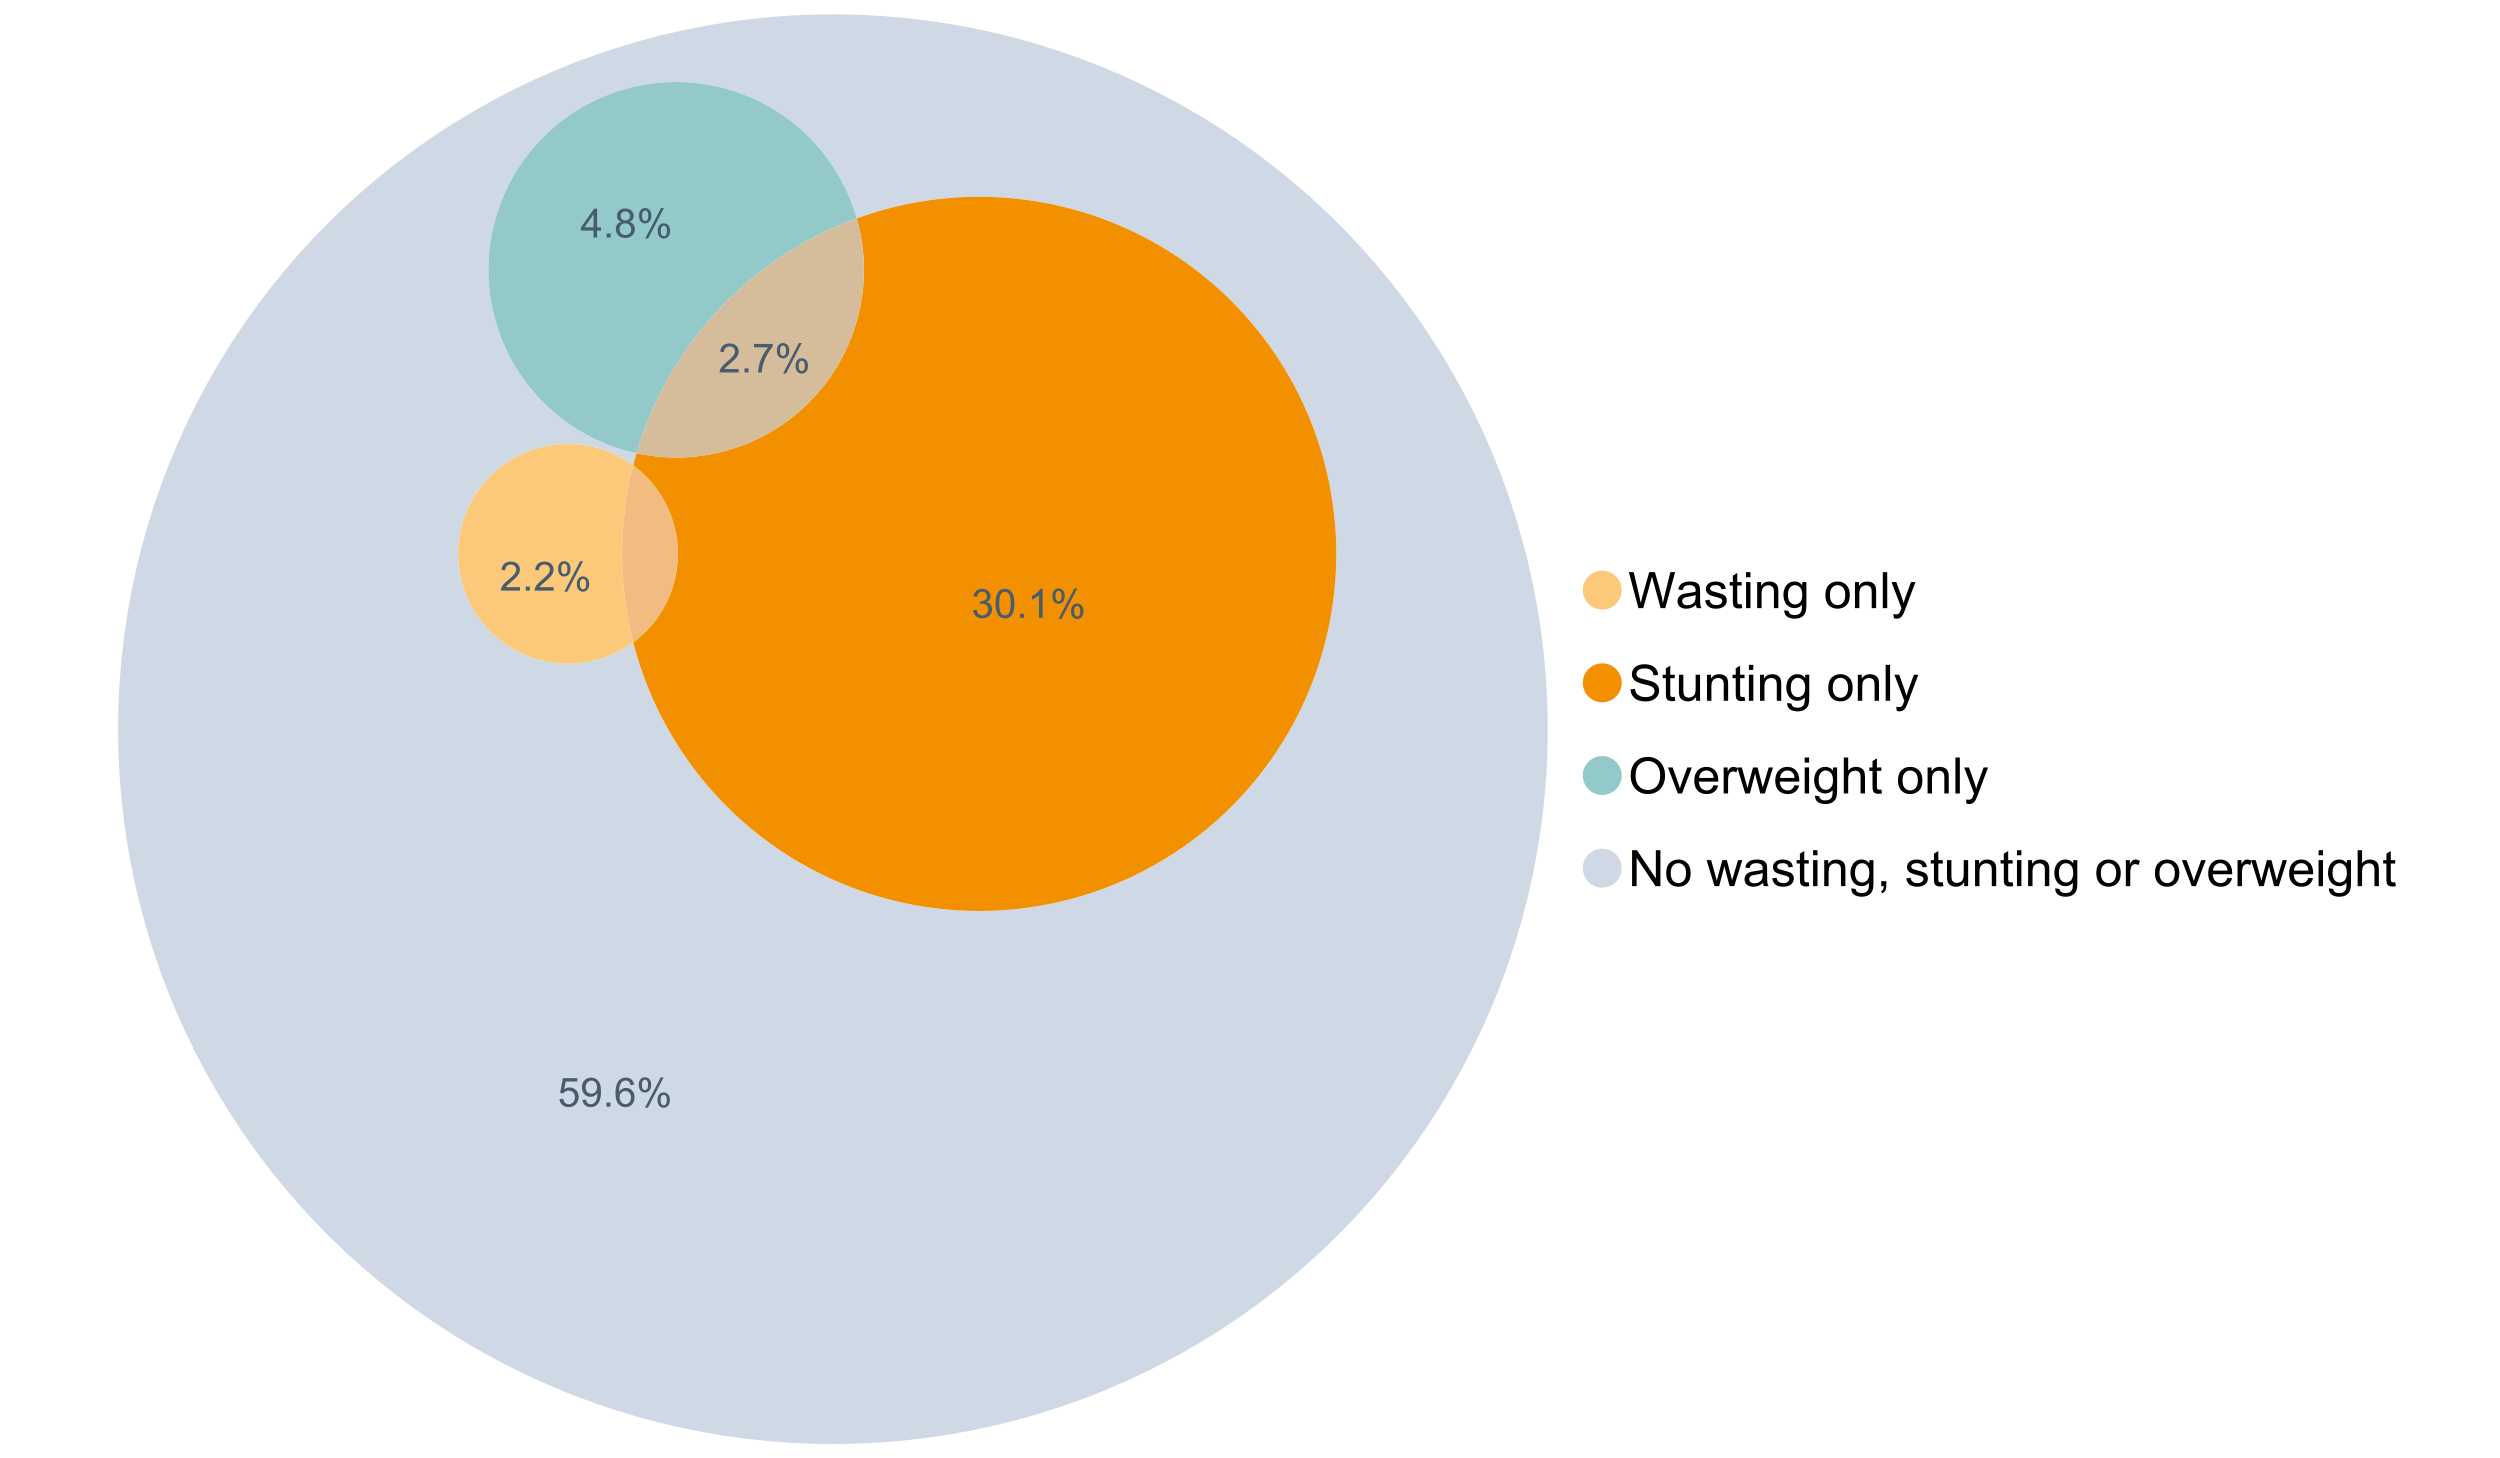 <?xml version="1.0" encoding="UTF-8"?>
<svg xmlns="http://www.w3.org/2000/svg" xmlns:xlink="http://www.w3.org/1999/xlink" width="1234.286pt" height="720pt" viewBox="0 0 1234.286 720" version="1.1">
<defs>
<g>
<symbol overflow="visible" id="glyph0-0">
<path style="stroke:none;" d="M 5.016 0 L 0.305 -17.758 L 2.715 -17.758 L 5.414 -6.117 C 5.703 -4.898 5.953 -3.688 6.164 -2.484 C 6.617 -4.379 6.883 -5.473 6.965 -5.766 L 10.344 -17.758 L 13.18 -17.758 L 15.723 -8.77 C 16.355 -6.539 16.816 -4.445 17.102 -2.484 C 17.324 -3.605 17.621 -4.891 17.988 -6.348 L 20.773 -17.758 L 23.133 -17.758 L 18.266 0 L 16 0 L 12.258 -13.527 C 11.941 -14.656 11.754 -15.352 11.699 -15.613 C 11.512 -14.797 11.34 -14.102 11.18 -13.527 L 7.414 0 Z M 5.016 0 "/>
</symbol>
<symbol overflow="visible" id="glyph0-1">
<path style="stroke:none;" d="M 10.027 -1.586 C 9.215 -0.898 8.438 -0.414 7.695 -0.133 C 6.945 0.148 6.145 0.285 5.293 0.289 C 3.875 0.285 2.789 -0.055 2.031 -0.746 C 1.27 -1.434 0.891 -2.316 0.895 -3.391 C 0.891 -4.02 1.035 -4.594 1.324 -5.117 C 1.613 -5.633 1.988 -6.051 2.453 -6.371 C 2.914 -6.684 3.438 -6.922 4.02 -7.086 C 4.449 -7.195 5.094 -7.305 5.961 -7.414 C 7.715 -7.617 9.012 -7.867 9.848 -8.164 C 9.852 -8.461 9.855 -8.652 9.859 -8.734 C 9.855 -9.621 9.648 -10.246 9.242 -10.609 C 8.68 -11.098 7.852 -11.344 6.758 -11.348 C 5.727 -11.344 4.969 -11.164 4.484 -10.809 C 3.992 -10.445 3.633 -9.809 3.402 -8.902 L 1.273 -9.191 C 1.461 -10.102 1.781 -10.84 2.227 -11.402 C 2.672 -11.965 3.312 -12.395 4.152 -12.699 C 4.992 -12.996 5.965 -13.148 7.074 -13.152 C 8.168 -13.148 9.062 -13.02 9.75 -12.766 C 10.438 -12.504 10.941 -12.18 11.266 -11.789 C 11.586 -11.398 11.812 -10.902 11.941 -10.309 C 12.012 -9.934 12.047 -9.266 12.051 -8.297 L 12.051 -5.391 C 12.047 -3.363 12.094 -2.078 12.191 -1.543 C 12.281 -1.004 12.465 -0.492 12.742 0 L 10.465 0 C 10.238 -0.453 10.09 -0.98 10.027 -1.586 Z M 9.848 -6.457 C 9.055 -6.133 7.867 -5.855 6.285 -5.633 C 5.387 -5.5 4.754 -5.355 4.383 -5.195 C 4.012 -5.031 3.723 -4.793 3.523 -4.484 C 3.32 -4.172 3.223 -3.828 3.223 -3.453 C 3.223 -2.867 3.441 -2.383 3.883 -1.996 C 4.32 -1.609 4.965 -1.418 5.812 -1.418 C 6.652 -1.418 7.398 -1.602 8.055 -1.969 C 8.707 -2.336 9.188 -2.836 9.496 -3.477 C 9.727 -3.965 9.844 -4.691 9.848 -5.656 Z M 9.848 -6.457 "/>
</symbol>
<symbol overflow="visible" id="glyph0-2">
<path style="stroke:none;" d="M 0.762 -3.84 L 2.918 -4.18 C 3.039 -3.312 3.375 -2.652 3.93 -2.191 C 4.48 -1.73 5.254 -1.5 6.25 -1.5 C 7.246 -1.5 7.988 -1.703 8.477 -2.113 C 8.961 -2.52 9.203 -3 9.207 -3.551 C 9.203 -4.043 8.988 -4.43 8.562 -4.711 C 8.258 -4.906 7.516 -5.152 6.336 -5.449 C 4.734 -5.852 3.625 -6.199 3.008 -6.496 C 2.387 -6.789 1.918 -7.199 1.602 -7.723 C 1.281 -8.242 1.125 -8.816 1.125 -9.449 C 1.125 -10.02 1.254 -10.551 1.52 -11.039 C 1.777 -11.527 2.137 -11.934 2.594 -12.258 C 2.93 -12.508 3.391 -12.719 3.977 -12.891 C 4.559 -13.062 5.188 -13.148 5.863 -13.152 C 6.867 -13.148 7.754 -13.004 8.52 -12.715 C 9.281 -12.426 9.844 -12.031 10.207 -11.535 C 10.57 -11.039 10.82 -10.375 10.961 -9.543 L 8.828 -9.254 C 8.73 -9.91 8.449 -10.426 7.988 -10.801 C 7.52 -11.168 6.863 -11.355 6.02 -11.359 C 5.016 -11.355 4.301 -11.191 3.875 -10.863 C 3.445 -10.531 3.234 -10.145 3.234 -9.703 C 3.234 -9.418 3.32 -9.16 3.5 -8.938 C 3.672 -8.699 3.953 -8.508 4.336 -8.355 C 4.555 -8.273 5.195 -8.086 6.262 -7.801 C 7.801 -7.387 8.875 -7.051 9.488 -6.789 C 10.094 -6.523 10.574 -6.141 10.922 -5.645 C 11.27 -5.141 11.441 -4.52 11.445 -3.777 C 11.441 -3.047 11.23 -2.363 10.809 -1.723 C 10.383 -1.082 9.773 -0.586 8.977 -0.234 C 8.176 0.113 7.27 0.285 6.262 0.289 C 4.586 0.285 3.312 -0.059 2.438 -0.75 C 1.562 -1.445 1.004 -2.473 0.762 -3.84 Z M 0.762 -3.84 "/>
</symbol>
<symbol overflow="visible" id="glyph0-3">
<path style="stroke:none;" d="M 6.395 -1.949 L 6.711 -0.023 C 6.094 0.102 5.547 0.164 5.062 0.168 C 4.27 0.164 3.652 0.043 3.219 -0.207 C 2.781 -0.453 2.477 -0.781 2.301 -1.191 C 2.121 -1.598 2.031 -2.457 2.035 -3.766 L 2.035 -11.168 L 0.438 -11.168 L 0.438 -12.863 L 2.035 -12.863 L 2.035 -16.047 L 4.203 -17.355 L 4.203 -12.863 L 6.395 -12.863 L 6.395 -11.168 L 4.203 -11.168 L 4.203 -3.645 C 4.199 -3.023 4.238 -2.621 4.316 -2.445 C 4.391 -2.266 4.516 -2.125 4.691 -2.023 C 4.863 -1.914 5.113 -1.863 5.438 -1.867 C 5.68 -1.863 5.996 -1.891 6.395 -1.949 Z M 6.395 -1.949 "/>
</symbol>
<symbol overflow="visible" id="glyph0-4">
<path style="stroke:none;" d="M 1.648 -15.25 L 1.648 -17.758 L 3.828 -17.758 L 3.828 -15.25 Z M 1.648 0 L 1.648 -12.863 L 3.828 -12.863 L 3.828 0 Z M 1.648 0 "/>
</symbol>
<symbol overflow="visible" id="glyph0-5">
<path style="stroke:none;" d="M 1.637 0 L 1.637 -12.863 L 3.598 -12.863 L 3.598 -11.035 C 4.543 -12.441 5.906 -13.148 7.691 -13.152 C 8.465 -13.148 9.176 -13.008 9.828 -12.734 C 10.477 -12.453 10.965 -12.09 11.289 -11.637 C 11.609 -11.184 11.836 -10.645 11.965 -10.027 C 12.043 -9.621 12.082 -8.918 12.086 -7.91 L 12.086 0 L 9.906 0 L 9.906 -7.824 C 9.902 -8.707 9.816 -9.371 9.652 -9.816 C 9.48 -10.254 9.18 -10.605 8.75 -10.871 C 8.312 -11.129 7.809 -11.262 7.23 -11.266 C 6.301 -11.262 5.5 -10.965 4.828 -10.379 C 4.152 -9.785 3.812 -8.668 3.816 -7.023 L 3.816 0 Z M 1.637 0 "/>
</symbol>
<symbol overflow="visible" id="glyph0-6">
<path style="stroke:none;" d="M 1.234 1.066 L 3.355 1.379 C 3.441 2.031 3.688 2.508 4.094 2.809 C 4.633 3.207 5.371 3.41 6.309 3.414 C 7.316 3.41 8.098 3.207 8.648 2.809 C 9.195 2.402 9.566 1.84 9.762 1.113 C 9.875 0.668 9.926 -0.262 9.918 -1.684 C 8.965 -0.559 7.777 0 6.359 0 C 4.586 0 3.219 -0.637 2.254 -1.914 C 1.281 -3.188 0.797 -4.719 0.801 -6.504 C 0.797 -7.73 1.02 -8.859 1.465 -9.898 C 1.91 -10.934 2.555 -11.738 3.398 -12.305 C 4.242 -12.867 5.23 -13.148 6.371 -13.152 C 7.887 -13.148 9.141 -12.535 10.125 -11.312 L 10.125 -12.863 L 12.137 -12.863 L 12.137 -1.742 C 12.133 0.258 11.93 1.672 11.523 2.512 C 11.113 3.344 10.469 4.004 9.586 4.492 C 8.703 4.973 7.613 5.215 6.324 5.219 C 4.785 5.215 3.547 4.871 2.602 4.184 C 1.656 3.492 1.199 2.453 1.234 1.066 Z M 3.039 -6.66 C 3.035 -4.969 3.371 -3.738 4.043 -2.965 C 4.715 -2.191 5.555 -1.805 6.566 -1.805 C 7.562 -1.805 8.402 -2.188 9.082 -2.961 C 9.762 -3.727 10.102 -4.938 10.102 -6.59 C 10.102 -8.16 9.75 -9.348 9.055 -10.148 C 8.352 -10.945 7.512 -11.344 6.527 -11.348 C 5.559 -11.344 4.734 -10.949 4.055 -10.168 C 3.375 -9.379 3.035 -8.211 3.039 -6.66 Z M 3.039 -6.66 "/>
</symbol>
<symbol overflow="visible" id="glyph0-7">
<path style="stroke:none;" d=""/>
</symbol>
<symbol overflow="visible" id="glyph0-8">
<path style="stroke:none;" d="M 0.824 -6.43 C 0.82 -8.809 1.48 -10.574 2.809 -11.723 C 3.91 -12.672 5.262 -13.148 6.855 -13.152 C 8.621 -13.148 10.066 -12.57 11.191 -11.414 C 12.312 -10.254 12.871 -8.652 12.875 -6.613 C 12.871 -4.953 12.625 -3.652 12.129 -2.707 C 11.633 -1.758 10.91 -1.02 9.961 -0.496 C 9.012 0.027 7.977 0.285 6.855 0.289 C 5.055 0.285 3.598 -0.289 2.488 -1.441 C 1.375 -2.594 0.82 -4.254 0.824 -6.43 Z M 3.062 -6.43 C 3.059 -4.781 3.418 -3.551 4.141 -2.73 C 4.855 -1.91 5.762 -1.5 6.855 -1.5 C 7.934 -1.5 8.832 -1.91 9.555 -2.734 C 10.27 -3.559 10.629 -4.816 10.633 -6.504 C 10.629 -8.094 10.266 -9.297 9.547 -10.117 C 8.82 -10.934 7.926 -11.344 6.855 -11.348 C 5.762 -11.344 4.855 -10.938 4.141 -10.125 C 3.418 -9.309 3.059 -8.074 3.062 -6.43 Z M 3.062 -6.43 "/>
</symbol>
<symbol overflow="visible" id="glyph0-9">
<path style="stroke:none;" d="M 1.586 0 L 1.586 -17.758 L 3.766 -17.758 L 3.766 0 Z M 1.586 0 "/>
</symbol>
<symbol overflow="visible" id="glyph0-10">
<path style="stroke:none;" d="M 1.539 4.953 L 1.297 2.906 C 1.77 3.035 2.188 3.098 2.543 3.102 C 3.027 3.098 3.414 3.02 3.703 2.859 C 3.992 2.695 4.23 2.469 4.422 2.18 C 4.555 1.961 4.777 1.418 5.086 0.559 C 5.125 0.434 5.188 0.258 5.281 0.023 L 0.398 -12.863 L 2.75 -12.863 L 5.426 -5.414 C 5.77 -4.469 6.078 -3.473 6.359 -2.434 C 6.605 -3.434 6.906 -4.414 7.254 -5.367 L 10.004 -12.863 L 12.184 -12.863 L 7.293 0.219 C 6.766 1.625 6.355 2.598 6.066 3.137 C 5.676 3.852 5.234 4.379 4.734 4.715 C 4.234 5.047 3.637 5.215 2.941 5.219 C 2.52 5.215 2.051 5.125 1.539 4.953 Z M 1.539 4.953 "/>
</symbol>
<symbol overflow="visible" id="glyph0-11">
<path style="stroke:none;" d="M 1.113 -5.703 L 3.332 -5.898 C 3.434 -5.008 3.676 -4.277 4.062 -3.711 C 4.445 -3.141 5.043 -2.684 5.852 -2.332 C 6.656 -1.98 7.562 -1.805 8.574 -1.805 C 9.465 -1.805 10.258 -1.938 10.949 -2.203 C 11.633 -2.469 12.145 -2.832 12.48 -3.301 C 12.816 -3.762 12.984 -4.27 12.984 -4.82 C 12.984 -5.375 12.82 -5.859 12.5 -6.277 C 12.172 -6.691 11.641 -7.043 10.902 -7.328 C 10.422 -7.512 9.367 -7.801 7.738 -8.191 C 6.105 -8.582 4.965 -8.949 4.312 -9.301 C 3.461 -9.742 2.828 -10.293 2.414 -10.953 C 2 -11.609 1.793 -12.348 1.793 -13.164 C 1.793 -14.059 2.047 -14.898 2.555 -15.68 C 3.062 -16.457 3.805 -17.047 4.785 -17.453 C 5.758 -17.855 6.844 -18.059 8.043 -18.059 C 9.355 -18.059 10.516 -17.844 11.523 -17.422 C 12.527 -16.996 13.301 -16.375 13.844 -15.551 C 14.383 -14.727 14.672 -13.793 14.715 -12.754 L 12.465 -12.586 C 12.34 -13.707 11.93 -14.555 11.234 -15.129 C 10.531 -15.699 9.5 -15.984 8.141 -15.988 C 6.715 -15.984 5.68 -15.723 5.031 -15.207 C 4.379 -14.684 4.055 -14.059 4.059 -13.324 C 4.055 -12.684 4.285 -12.156 4.746 -11.75 C 5.199 -11.336 6.379 -10.914 8.289 -10.484 C 10.199 -10.047 11.512 -9.672 12.223 -9.352 C 13.254 -8.875 14.016 -8.27 14.508 -7.539 C 15 -6.809 15.246 -5.969 15.25 -5.016 C 15.246 -4.07 14.977 -3.18 14.438 -2.344 C 13.895 -1.508 13.117 -0.855 12.105 -0.391 C 11.09 0.074 9.949 0.305 8.684 0.305 C 7.074 0.305 5.727 0.07 4.645 -0.398 C 3.555 -0.867 2.703 -1.57 2.09 -2.512 C 1.469 -3.453 1.145 -4.516 1.113 -5.703 Z M 1.113 -5.703 "/>
</symbol>
<symbol overflow="visible" id="glyph0-12">
<path style="stroke:none;" d="M 10.066 0 L 10.066 -1.891 C 9.062 -0.438 7.699 0.285 5.984 0.289 C 5.219 0.285 4.512 0.145 3.855 -0.145 C 3.199 -0.434 2.711 -0.801 2.391 -1.242 C 2.07 -1.68 1.844 -2.219 1.719 -2.859 C 1.625 -3.285 1.582 -3.961 1.586 -4.895 L 1.586 -12.863 L 3.766 -12.863 L 3.766 -5.73 C 3.762 -4.59 3.805 -3.82 3.898 -3.426 C 4.031 -2.852 4.324 -2.402 4.77 -2.074 C 5.215 -1.746 5.762 -1.582 6.418 -1.586 C 7.07 -1.582 7.688 -1.75 8.262 -2.09 C 8.832 -2.422 9.234 -2.879 9.477 -3.457 C 9.711 -4.035 9.832 -4.871 9.836 -5.973 L 9.836 -12.863 L 12.016 -12.863 L 12.016 0 Z M 10.066 0 "/>
</symbol>
<symbol overflow="visible" id="glyph0-13">
<path style="stroke:none;" d="M 1.199 -8.648 C 1.195 -11.594 1.984 -13.898 3.57 -15.57 C 5.148 -17.234 7.195 -18.07 9.703 -18.07 C 11.34 -18.07 12.816 -17.676 14.133 -16.895 C 15.449 -16.109 16.453 -15.02 17.145 -13.621 C 17.832 -12.219 18.176 -10.629 18.18 -8.855 C 18.176 -7.051 17.812 -5.441 17.09 -4.02 C 16.359 -2.598 15.328 -1.52 14 -0.793 C 12.664 -0.059 11.23 0.305 9.691 0.305 C 8.02 0.305 6.523 -0.098 5.207 -0.906 C 3.891 -1.715 2.895 -2.816 2.215 -4.215 C 1.535 -5.605 1.195 -7.086 1.199 -8.648 Z M 3.621 -8.613 C 3.621 -6.473 4.195 -4.785 5.348 -3.555 C 6.496 -2.32 7.938 -1.703 9.676 -1.707 C 11.441 -1.703 12.898 -2.324 14.043 -3.57 C 15.184 -4.812 15.754 -6.578 15.758 -8.867 C 15.754 -10.309 15.512 -11.57 15.023 -12.652 C 14.535 -13.727 13.82 -14.562 12.879 -15.156 C 11.938 -15.746 10.883 -16.043 9.715 -16.047 C 8.051 -16.043 6.617 -15.473 5.418 -14.332 C 4.219 -13.191 3.621 -11.285 3.621 -8.613 Z M 3.621 -8.613 "/>
</symbol>
<symbol overflow="visible" id="glyph0-14">
<path style="stroke:none;" d="M 5.207 0 L 0.316 -12.863 L 2.617 -12.863 L 5.379 -5.16 C 5.676 -4.328 5.949 -3.465 6.203 -2.566 C 6.395 -3.246 6.664 -4.062 7.012 -5.016 L 9.871 -12.863 L 12.113 -12.863 L 7.242 0 Z M 5.207 0 "/>
</symbol>
<symbol overflow="visible" id="glyph0-15">
<path style="stroke:none;" d="M 10.441 -4.141 L 12.695 -3.863 C 12.336 -2.543 11.676 -1.523 10.719 -0.801 C 9.754 -0.074 8.527 0.285 7.039 0.289 C 5.152 0.285 3.66 -0.289 2.562 -1.445 C 1.457 -2.602 0.906 -4.227 0.91 -6.324 C 0.906 -8.484 1.465 -10.164 2.578 -11.359 C 3.691 -12.551 5.137 -13.148 6.914 -13.152 C 8.633 -13.148 10.035 -12.562 11.129 -11.395 C 12.215 -10.223 12.762 -8.578 12.766 -6.457 C 12.762 -6.324 12.758 -6.129 12.754 -5.875 L 3.16 -5.875 C 3.238 -4.457 3.641 -3.375 4.359 -2.625 C 5.078 -1.875 5.973 -1.5 7.051 -1.5 C 7.848 -1.5 8.531 -1.707 9.098 -2.129 C 9.66 -2.547 10.109 -3.219 10.441 -4.141 Z M 3.281 -7.668 L 10.465 -7.668 C 10.367 -8.746 10.09 -9.559 9.641 -10.102 C 8.941 -10.938 8.043 -11.355 6.941 -11.359 C 5.938 -11.355 5.094 -11.02 4.414 -10.355 C 3.727 -9.684 3.352 -8.789 3.281 -7.668 Z M 3.281 -7.668 "/>
</symbol>
<symbol overflow="visible" id="glyph0-16">
<path style="stroke:none;" d="M 1.609 0 L 1.609 -12.863 L 3.574 -12.863 L 3.574 -10.914 C 4.074 -11.824 4.535 -12.426 4.961 -12.715 C 5.383 -13.004 5.848 -13.148 6.359 -13.152 C 7.09 -13.148 7.836 -12.914 8.598 -12.453 L 7.848 -10.43 C 7.312 -10.742 6.781 -10.898 6.25 -10.902 C 5.77 -10.898 5.34 -10.754 4.965 -10.469 C 4.582 -10.18 4.312 -9.781 4.156 -9.277 C 3.91 -8.496 3.789 -7.648 3.793 -6.734 L 3.793 0 Z M 1.609 0 "/>
</symbol>
<symbol overflow="visible" id="glyph0-17">
<path style="stroke:none;" d="M 4.008 0 L 0.074 -12.863 L 2.324 -12.863 L 4.371 -5.438 L 5.137 -2.676 C 5.164 -2.812 5.387 -3.695 5.801 -5.328 L 7.848 -12.863 L 10.09 -12.863 L 12.016 -5.402 L 12.656 -2.941 L 13.395 -5.426 L 15.602 -12.863 L 17.719 -12.863 L 13.699 0 L 11.434 0 L 9.387 -7.703 L 8.891 -9.895 L 6.285 0 Z M 4.008 0 "/>
</symbol>
<symbol overflow="visible" id="glyph0-18">
<path style="stroke:none;" d="M 1.637 0 L 1.637 -17.758 L 3.816 -17.758 L 3.816 -11.387 C 4.828 -12.559 6.113 -13.148 7.668 -13.152 C 8.617 -13.148 9.445 -12.961 10.148 -12.59 C 10.852 -12.211 11.352 -11.691 11.656 -11.031 C 11.957 -10.367 12.109 -9.406 12.113 -8.152 L 12.113 0 L 9.934 0 L 9.934 -8.152 C 9.93 -9.238 9.695 -10.031 9.223 -10.531 C 8.75 -11.023 8.082 -11.273 7.219 -11.277 C 6.57 -11.273 5.961 -11.105 5.395 -10.773 C 4.824 -10.434 4.418 -9.98 4.18 -9.41 C 3.934 -8.836 3.812 -8.043 3.816 -7.039 L 3.816 0 Z M 1.637 0 "/>
</symbol>
<symbol overflow="visible" id="glyph0-19">
<path style="stroke:none;" d="M 1.891 0 L 1.891 -17.758 L 4.301 -17.758 L 13.625 -3.816 L 13.625 -17.758 L 15.879 -17.758 L 15.879 0 L 13.469 0 L 4.141 -13.953 L 4.141 0 Z M 1.891 0 "/>
</symbol>
<symbol overflow="visible" id="glyph0-20">
<path style="stroke:none;" d="M 2.203 0 L 2.203 -2.484 L 4.688 -2.484 L 4.688 0 C 4.688 0.91 4.523 1.645 4.203 2.207 C 3.875 2.766 3.363 3.199 2.664 3.512 L 2.059 2.578 C 2.516 2.375 2.855 2.078 3.074 1.688 C 3.289 1.297 3.41 0.734 3.441 0 Z M 2.203 0 "/>
</symbol>
<symbol overflow="visible" id="glyph1-0">
<path style="stroke:none;" d="M 10.039 -1.684 L 10.039 0 L 0.605 0 C 0.59 -0.422 0.66 -0.828 0.809 -1.219 C 1.047 -1.859 1.43 -2.488 1.961 -3.113 C 2.488 -3.734 3.254 -4.457 4.254 -5.277 C 5.805 -6.547 6.852 -7.555 7.398 -8.301 C 7.941 -9.043 8.215 -9.746 8.219 -10.41 C 8.215 -11.102 7.965 -11.688 7.473 -12.168 C 6.973 -12.641 6.328 -12.879 5.531 -12.883 C 4.688 -12.879 4.012 -12.625 3.504 -12.121 C 2.996 -11.613 2.738 -10.914 2.738 -10.02 L 0.934 -10.207 C 1.055 -11.551 1.52 -12.574 2.328 -13.277 C 3.129 -13.98 4.211 -14.332 5.57 -14.336 C 6.938 -14.332 8.02 -13.953 8.82 -13.195 C 9.617 -12.434 10.02 -11.492 10.02 -10.371 C 10.02 -9.801 9.902 -9.238 9.668 -8.688 C 9.434 -8.133 9.047 -7.551 8.508 -6.941 C 7.965 -6.328 7.062 -5.492 5.805 -4.43 C 4.75 -3.547 4.074 -2.945 3.777 -2.633 C 3.477 -2.312 3.23 -1.996 3.039 -1.684 Z M 10.039 -1.684 "/>
</symbol>
<symbol overflow="visible" id="glyph1-1">
<path style="stroke:none;" d="M 1.812 0 L 1.812 -1.996 L 3.809 -1.996 L 3.809 0 Z M 1.812 0 "/>
</symbol>
<symbol overflow="visible" id="glyph1-2">
<path style="stroke:none;" d="M 0.945 -12.406 L 0.945 -14.09 L 10.188 -14.09 L 10.188 -12.727 C 9.277 -11.758 8.375 -10.473 7.484 -8.871 C 6.586 -7.266 5.898 -5.617 5.414 -3.926 C 5.062 -2.73 4.836 -1.422 4.742 0 L 2.941 0 C 2.957 -1.121 3.176 -2.477 3.602 -4.07 C 4.02 -5.66 4.625 -7.195 5.418 -8.672 C 6.203 -10.148 7.043 -11.391 7.938 -12.406 Z M 0.945 -12.406 "/>
</symbol>
<symbol overflow="visible" id="glyph1-3">
<path style="stroke:none;" d="M 1.16 -10.848 C 1.16 -11.863 1.414 -12.73 1.93 -13.449 C 2.438 -14.16 3.184 -14.52 4.16 -14.52 C 5.055 -14.52 5.793 -14.199 6.383 -13.559 C 6.969 -12.918 7.266 -11.977 7.266 -10.742 C 7.266 -9.531 6.969 -8.602 6.375 -7.949 C 5.781 -7.297 5.047 -6.973 4.18 -6.973 C 3.312 -6.973 2.594 -7.293 2.02 -7.938 C 1.445 -8.578 1.16 -9.547 1.16 -10.848 Z M 4.207 -13.312 C 3.77 -13.312 3.406 -13.121 3.121 -12.746 C 2.828 -12.367 2.684 -11.676 2.688 -10.672 C 2.684 -9.754 2.828 -9.109 3.125 -8.738 C 3.414 -8.363 3.777 -8.18 4.207 -8.18 C 4.648 -8.18 5.012 -8.367 5.301 -8.742 C 5.586 -9.117 5.73 -9.805 5.734 -10.809 C 5.73 -11.727 5.586 -12.375 5.297 -12.75 C 5.004 -13.125 4.641 -13.312 4.207 -13.312 Z M 4.215 0.527 L 12.027 -14.52 L 13.449 -14.52 L 5.668 0.527 Z M 10.391 -3.352 C 10.387 -4.375 10.645 -5.242 11.16 -5.953 C 11.672 -6.664 12.418 -7.02 13.398 -7.02 C 14.293 -7.02 15.035 -6.699 15.625 -6.059 C 16.211 -5.418 16.504 -4.477 16.508 -3.242 C 16.504 -2.031 16.207 -1.102 15.613 -0.449 C 15.016 0.203 14.281 0.527 13.41 0.527 C 12.543 0.527 11.824 0.207 11.25 -0.441 C 10.676 -1.082 10.387 -2.055 10.391 -3.352 Z M 13.449 -5.812 C 13.004 -5.812 12.641 -5.621 12.352 -5.246 C 12.062 -4.867 11.918 -4.18 11.918 -3.176 C 11.918 -2.266 12.062 -1.621 12.355 -1.246 C 12.648 -0.867 13.008 -0.68 13.438 -0.684 C 13.883 -0.68 14.254 -0.867 14.543 -1.246 C 14.832 -1.621 14.977 -2.309 14.977 -3.312 C 14.977 -4.23 14.828 -4.879 14.539 -5.254 C 14.242 -5.625 13.879 -5.812 13.449 -5.812 Z M 13.449 -5.812 "/>
</symbol>
<symbol overflow="visible" id="glyph1-4">
<path style="stroke:none;" d="M 0.828 -3.738 L 2.668 -3.895 C 2.801 -2.996 3.117 -2.324 3.617 -1.875 C 4.109 -1.422 4.711 -1.195 5.414 -1.199 C 6.258 -1.195 6.969 -1.512 7.555 -2.152 C 8.137 -2.785 8.43 -3.629 8.434 -4.684 C 8.43 -5.68 8.148 -6.469 7.59 -7.051 C 7.027 -7.625 6.293 -7.914 5.387 -7.918 C 4.816 -7.914 4.309 -7.785 3.855 -7.531 C 3.402 -7.273 3.043 -6.941 2.785 -6.535 L 1.141 -6.75 L 2.523 -14.082 L 9.621 -14.082 L 9.621 -12.406 L 3.926 -12.406 L 3.156 -8.57 C 4.012 -9.164 4.91 -9.461 5.852 -9.465 C 7.098 -9.461 8.148 -9.031 9.008 -8.168 C 9.859 -7.305 10.289 -6.195 10.293 -4.84 C 10.289 -3.547 9.914 -2.43 9.164 -1.488 C 8.246 -0.336 6.996 0.238 5.414 0.242 C 4.117 0.238 3.055 -0.121 2.234 -0.848 C 1.41 -1.57 0.941 -2.535 0.828 -3.738 Z M 0.828 -3.738 "/>
</symbol>
<symbol overflow="visible" id="glyph1-5">
<path style="stroke:none;" d="M 1.09 -3.301 L 2.777 -3.457 C 2.918 -2.664 3.188 -2.09 3.594 -1.734 C 3.992 -1.375 4.508 -1.195 5.141 -1.199 C 5.676 -1.195 6.148 -1.316 6.559 -1.566 C 6.961 -1.809 7.293 -2.141 7.555 -2.555 C 7.812 -2.969 8.031 -3.523 8.207 -4.227 C 8.383 -4.922 8.473 -5.637 8.473 -6.367 C 8.473 -6.441 8.469 -6.559 8.461 -6.719 C 8.109 -6.16 7.629 -5.707 7.027 -5.359 C 6.418 -5.012 5.762 -4.84 5.055 -4.84 C 3.871 -4.84 2.871 -5.266 2.055 -6.125 C 1.234 -6.977 0.824 -8.109 0.828 -9.516 C 0.824 -10.961 1.254 -12.125 2.109 -13.012 C 2.961 -13.891 4.027 -14.332 5.316 -14.336 C 6.242 -14.332 7.094 -14.082 7.863 -13.586 C 8.633 -13.082 9.215 -12.367 9.617 -11.445 C 10.012 -10.516 10.211 -9.18 10.215 -7.43 C 10.211 -5.605 10.016 -4.152 9.621 -3.07 C 9.223 -1.988 8.633 -1.164 7.852 -0.602 C 7.07 -0.039 6.152 0.238 5.102 0.242 C 3.984 0.238 3.074 -0.066 2.367 -0.688 C 1.656 -1.305 1.23 -2.176 1.09 -3.301 Z M 8.27 -9.602 C 8.266 -10.605 8 -11.402 7.465 -11.996 C 6.926 -12.582 6.281 -12.879 5.531 -12.883 C 4.75 -12.879 4.07 -12.562 3.496 -11.93 C 2.914 -11.293 2.625 -10.469 2.629 -9.457 C 2.625 -8.547 2.898 -7.805 3.449 -7.238 C 3.996 -6.668 4.676 -6.387 5.484 -6.387 C 6.293 -6.387 6.957 -6.668 7.484 -7.238 C 8.004 -7.805 8.266 -8.594 8.27 -9.602 Z M 8.27 -9.602 "/>
</symbol>
<symbol overflow="visible" id="glyph1-6">
<path style="stroke:none;" d="M 9.922 -10.781 L 8.18 -10.645 C 8.023 -11.328 7.801 -11.828 7.52 -12.145 C 7.043 -12.641 6.461 -12.891 5.766 -12.895 C 5.203 -12.891 4.711 -12.734 4.293 -12.426 C 3.742 -12.023 3.309 -11.438 2.988 -10.664 C 2.668 -9.891 2.5 -8.789 2.492 -7.363 C 2.91 -8.004 3.426 -8.48 4.039 -8.793 C 4.648 -9.102 5.289 -9.258 5.961 -9.262 C 7.125 -9.258 8.121 -8.828 8.941 -7.969 C 9.762 -7.109 10.172 -5.996 10.176 -4.637 C 10.172 -3.738 9.98 -2.906 9.598 -2.137 C 9.211 -1.367 8.68 -0.777 8.004 -0.371 C 7.328 0.039 6.562 0.238 5.707 0.242 C 4.246 0.238 3.055 -0.293 2.133 -1.367 C 1.211 -2.438 0.75 -4.211 0.75 -6.68 C 0.75 -9.438 1.258 -11.441 2.277 -12.699 C 3.164 -13.785 4.363 -14.332 5.871 -14.336 C 6.996 -14.332 7.914 -14.016 8.633 -13.391 C 9.348 -12.758 9.777 -11.891 9.922 -10.781 Z M 2.766 -4.625 C 2.766 -4.016 2.891 -3.438 3.148 -2.891 C 3.402 -2.336 3.762 -1.918 4.227 -1.633 C 4.684 -1.34 5.168 -1.195 5.676 -1.199 C 6.414 -1.195 7.051 -1.492 7.586 -2.094 C 8.117 -2.688 8.383 -3.5 8.387 -4.527 C 8.383 -5.512 8.121 -6.289 7.598 -6.859 C 7.07 -7.426 6.406 -7.711 5.609 -7.711 C 4.812 -7.711 4.141 -7.426 3.594 -6.859 C 3.039 -6.289 2.766 -5.543 2.766 -4.625 Z M 2.766 -4.625 "/>
</symbol>
<symbol overflow="visible" id="glyph1-7">
<path style="stroke:none;" d="M 0.836 -3.77 L 2.59 -4.004 C 2.789 -3.004 3.129 -2.289 3.617 -1.855 C 4.098 -1.414 4.688 -1.195 5.387 -1.199 C 6.207 -1.195 6.902 -1.48 7.473 -2.055 C 8.039 -2.621 8.324 -3.328 8.328 -4.18 C 8.324 -4.98 8.062 -5.645 7.539 -6.168 C 7.012 -6.688 6.344 -6.949 5.531 -6.953 C 5.199 -6.949 4.785 -6.883 4.293 -6.758 L 4.488 -8.297 C 4.605 -8.281 4.699 -8.273 4.773 -8.277 C 5.516 -8.273 6.188 -8.469 6.785 -8.859 C 7.383 -9.25 7.68 -9.852 7.684 -10.664 C 7.68 -11.305 7.465 -11.836 7.031 -12.262 C 6.594 -12.68 6.031 -12.891 5.348 -12.895 C 4.664 -12.891 4.094 -12.676 3.641 -12.25 C 3.184 -11.82 2.895 -11.18 2.766 -10.324 L 1.012 -10.633 C 1.227 -11.809 1.715 -12.719 2.473 -13.367 C 3.23 -14.008 4.176 -14.332 5.309 -14.336 C 6.086 -14.332 6.801 -14.164 7.457 -13.832 C 8.109 -13.496 8.609 -13.039 8.961 -12.465 C 9.305 -11.883 9.48 -11.27 9.484 -10.625 C 9.48 -10.004 9.316 -9.441 8.988 -8.938 C 8.656 -8.43 8.164 -8.027 7.52 -7.73 C 8.359 -7.535 9.016 -7.133 9.484 -6.52 C 9.949 -5.906 10.184 -5.137 10.188 -4.215 C 10.184 -2.965 9.73 -1.91 8.824 -1.047 C 7.914 -0.18 6.762 0.25 5.375 0.254 C 4.117 0.25 3.078 -0.121 2.254 -0.867 C 1.422 -1.613 0.949 -2.578 0.836 -3.77 Z M 0.836 -3.77 "/>
</symbol>
<symbol overflow="visible" id="glyph1-8">
<path style="stroke:none;" d="M 0.828 -7.039 C 0.824 -8.727 1 -10.086 1.348 -11.117 C 1.695 -12.141 2.211 -12.934 2.898 -13.496 C 3.582 -14.051 4.445 -14.332 5.484 -14.336 C 6.25 -14.332 6.922 -14.176 7.5 -13.871 C 8.078 -13.559 8.555 -13.117 8.93 -12.539 C 9.305 -11.957 9.598 -11.246 9.816 -10.414 C 10.027 -9.578 10.137 -8.453 10.137 -7.039 C 10.137 -5.359 9.965 -4.008 9.621 -2.984 C 9.277 -1.953 8.762 -1.16 8.078 -0.598 C 7.391 -0.039 6.527 0.238 5.484 0.242 C 4.105 0.238 3.023 -0.25 2.238 -1.238 C 1.297 -2.422 0.824 -4.355 0.828 -7.039 Z M 2.629 -7.039 C 2.625 -4.691 2.898 -3.133 3.449 -2.359 C 3.996 -1.582 4.676 -1.195 5.484 -1.199 C 6.289 -1.195 6.965 -1.586 7.512 -2.367 C 8.059 -3.145 8.332 -4.699 8.336 -7.039 C 8.332 -9.387 8.059 -10.949 7.512 -11.723 C 6.965 -12.492 6.281 -12.879 5.465 -12.883 C 4.656 -12.879 4.012 -12.539 3.535 -11.863 C 2.926 -10.988 2.625 -9.379 2.629 -7.039 Z M 2.629 -7.039 "/>
</symbol>
<symbol overflow="visible" id="glyph1-9">
<path style="stroke:none;" d="M 7.43 0 L 5.676 0 L 5.676 -11.172 C 5.25 -10.766 4.695 -10.363 4.016 -9.961 C 3.328 -9.559 2.715 -9.258 2.172 -9.059 L 2.172 -10.75 C 3.148 -11.207 4.004 -11.766 4.742 -12.426 C 5.473 -13.078 5.992 -13.715 6.301 -14.336 L 7.43 -14.336 Z M 7.43 0 "/>
</symbol>
<symbol overflow="visible" id="glyph1-10">
<path style="stroke:none;" d="M 6.445 0 L 6.445 -3.418 L 0.254 -3.418 L 0.254 -5.023 L 6.77 -14.277 L 8.199 -14.277 L 8.199 -5.023 L 10.129 -5.023 L 10.129 -3.418 L 8.199 -3.418 L 8.199 0 Z M 6.445 -5.023 L 6.445 -11.461 L 1.977 -5.023 Z M 6.445 -5.023 "/>
</symbol>
<symbol overflow="visible" id="glyph1-11">
<path style="stroke:none;" d="M 3.523 -7.742 C 2.793 -8.004 2.254 -8.383 1.906 -8.879 C 1.555 -9.371 1.383 -9.965 1.383 -10.652 C 1.383 -11.691 1.754 -12.562 2.5 -13.273 C 3.246 -13.977 4.242 -14.332 5.484 -14.336 C 6.727 -14.332 7.727 -13.969 8.492 -13.25 C 9.25 -12.523 9.633 -11.645 9.633 -10.605 C 9.633 -9.941 9.457 -9.363 9.109 -8.875 C 8.762 -8.383 8.234 -8.004 7.527 -7.742 C 8.402 -7.453 9.07 -6.992 9.527 -6.359 C 9.984 -5.719 10.211 -4.961 10.215 -4.082 C 10.211 -2.859 9.781 -1.832 8.918 -1.004 C 8.055 -0.172 6.918 0.238 5.512 0.242 C 4.102 0.238 2.965 -0.176 2.102 -1.008 C 1.238 -1.84 0.809 -2.879 0.809 -4.129 C 0.809 -5.055 1.043 -5.832 1.512 -6.461 C 1.98 -7.086 2.648 -7.512 3.523 -7.742 Z M 3.176 -10.711 C 3.176 -10.035 3.391 -9.48 3.828 -9.055 C 4.258 -8.625 4.824 -8.414 5.523 -8.414 C 6.195 -8.414 6.746 -8.625 7.18 -9.051 C 7.609 -9.477 7.828 -9.996 7.828 -10.613 C 7.828 -11.254 7.605 -11.797 7.16 -12.234 C 6.715 -12.672 6.16 -12.891 5.504 -12.895 C 4.832 -12.891 4.277 -12.676 3.836 -12.25 C 3.395 -11.82 3.176 -11.309 3.176 -10.711 Z M 2.609 -4.121 C 2.605 -3.617 2.727 -3.133 2.965 -2.668 C 3.199 -2.199 3.551 -1.84 4.02 -1.582 C 4.488 -1.324 4.992 -1.195 5.531 -1.199 C 6.367 -1.195 7.059 -1.465 7.605 -2.004 C 8.148 -2.543 8.418 -3.227 8.422 -4.062 C 8.418 -4.902 8.137 -5.602 7.578 -6.156 C 7.016 -6.707 6.316 -6.984 5.473 -6.984 C 4.645 -6.984 3.961 -6.711 3.422 -6.164 C 2.879 -5.617 2.605 -4.934 2.609 -4.121 Z M 2.609 -4.121 "/>
</symbol>
</g>
</defs>
<g id="surface50193">
<path style=" stroke:none;fill-rule:nonzero;fill:rgb(98.824%,78.824%,47.843%);fill-opacity:1;" d="M 800.672 291.367 C 800.672 296.676 796.367 300.98 791.059 300.98 C 785.75 300.98 781.445 296.676 781.445 291.367 C 781.445 286.055 785.75 281.75 791.059 281.75 C 796.367 281.75 800.672 286.055 800.672 291.367 "/>
<g style="fill:rgb(0%,0%,0%);fill-opacity:1;">
  <use xlink:href="#glyph0-0" x="803.891" y="300.242"/>
  <use xlink:href="#glyph0-1" x="827.303" y="300.242"/>
  <use xlink:href="#glyph0-2" x="841.099" y="300.242"/>
  <use xlink:href="#glyph0-3" x="853.502" y="300.242"/>
  <use xlink:href="#glyph0-4" x="860.394" y="300.242"/>
  <use xlink:href="#glyph0-5" x="865.905" y="300.242"/>
  <use xlink:href="#glyph0-6" x="879.7" y="300.242"/>
  <use xlink:href="#glyph0-7" x="893.496" y="300.242"/>
  <use xlink:href="#glyph0-8" x="900.388" y="300.242"/>
  <use xlink:href="#glyph0-5" x="914.183" y="300.242"/>
  <use xlink:href="#glyph0-9" x="927.979" y="300.242"/>
  <use xlink:href="#glyph0-10" x="933.49" y="300.242"/>
</g>
<path style=" stroke:none;fill-rule:nonzero;fill:rgb(95.294%,56.471%,0%);fill-opacity:1;" d="M 800.672 337.121 C 800.672 342.434 796.367 346.738 791.059 346.738 C 785.75 346.738 781.445 342.434 781.445 337.121 C 781.445 331.812 785.75 327.508 791.059 327.508 C 796.367 327.508 800.672 331.812 800.672 337.121 "/>
<g style="fill:rgb(0%,0%,0%);fill-opacity:1;">
  <use xlink:href="#glyph0-11" x="803.891" y="346"/>
  <use xlink:href="#glyph0-3" x="820.436" y="346"/>
  <use xlink:href="#glyph0-12" x="827.328" y="346"/>
  <use xlink:href="#glyph0-5" x="841.123" y="346"/>
  <use xlink:href="#glyph0-3" x="854.919" y="346"/>
  <use xlink:href="#glyph0-4" x="861.811" y="346"/>
  <use xlink:href="#glyph0-5" x="867.322" y="346"/>
  <use xlink:href="#glyph0-6" x="881.117" y="346"/>
  <use xlink:href="#glyph0-7" x="894.913" y="346"/>
  <use xlink:href="#glyph0-8" x="901.805" y="346"/>
  <use xlink:href="#glyph0-5" x="915.6" y="346"/>
  <use xlink:href="#glyph0-9" x="929.396" y="346"/>
  <use xlink:href="#glyph0-10" x="934.907" y="346"/>
</g>
<path style=" stroke:none;fill-rule:nonzero;fill:rgb(57.647%,79.216%,78.824%);fill-opacity:1;" d="M 800.672 382.879 C 800.672 388.188 796.367 392.492 791.059 392.492 C 785.75 392.492 781.445 388.188 781.445 382.879 C 781.445 377.566 785.75 373.262 791.059 373.262 C 796.367 373.262 800.672 377.566 800.672 382.879 "/>
<g style="fill:rgb(0%,0%,0%);fill-opacity:1;">
  <use xlink:href="#glyph0-13" x="803.891" y="391.758"/>
  <use xlink:href="#glyph0-14" x="823.185" y="391.758"/>
  <use xlink:href="#glyph0-15" x="835.588" y="391.758"/>
  <use xlink:href="#glyph0-16" x="849.384" y="391.758"/>
  <use xlink:href="#glyph0-17" x="857.644" y="391.758"/>
  <use xlink:href="#glyph0-15" x="875.558" y="391.758"/>
  <use xlink:href="#glyph0-4" x="889.354" y="391.758"/>
  <use xlink:href="#glyph0-6" x="894.865" y="391.758"/>
  <use xlink:href="#glyph0-18" x="908.66" y="391.758"/>
  <use xlink:href="#glyph0-3" x="922.456" y="391.758"/>
  <use xlink:href="#glyph0-7" x="929.348" y="391.758"/>
  <use xlink:href="#glyph0-8" x="936.239" y="391.758"/>
  <use xlink:href="#glyph0-5" x="950.035" y="391.758"/>
  <use xlink:href="#glyph0-9" x="963.831" y="391.758"/>
  <use xlink:href="#glyph0-10" x="969.342" y="391.758"/>
</g>
<path style=" stroke:none;fill-rule:nonzero;fill:rgb(81.176%,85.098%,89.804%);fill-opacity:1;" d="M 800.672 428.633 C 800.672 433.945 796.367 438.25 791.059 438.25 C 785.75 438.25 781.445 433.945 781.445 428.633 C 781.445 423.324 785.75 419.02 791.059 419.02 C 796.367 419.02 800.672 423.324 800.672 428.633 "/>
<g style="fill:rgb(0%,0%,0%);fill-opacity:1;">
  <use xlink:href="#glyph0-19" x="803.891" y="437.512"/>
  <use xlink:href="#glyph0-8" x="821.804" y="437.512"/>
  <use xlink:href="#glyph0-7" x="835.6" y="437.512"/>
  <use xlink:href="#glyph0-17" x="842.492" y="437.512"/>
  <use xlink:href="#glyph0-1" x="860.406" y="437.512"/>
  <use xlink:href="#glyph0-2" x="874.201" y="437.512"/>
  <use xlink:href="#glyph0-3" x="886.604" y="437.512"/>
  <use xlink:href="#glyph0-4" x="893.496" y="437.512"/>
  <use xlink:href="#glyph0-5" x="899.007" y="437.512"/>
  <use xlink:href="#glyph0-6" x="912.803" y="437.512"/>
  <use xlink:href="#glyph0-20" x="926.598" y="437.512"/>
  <use xlink:href="#glyph0-7" x="933.49" y="437.512"/>
  <use xlink:href="#glyph0-2" x="940.382" y="437.512"/>
  <use xlink:href="#glyph0-3" x="952.785" y="437.512"/>
  <use xlink:href="#glyph0-12" x="959.676" y="437.512"/>
  <use xlink:href="#glyph0-5" x="973.472" y="437.512"/>
  <use xlink:href="#glyph0-3" x="987.268" y="437.512"/>
  <use xlink:href="#glyph0-4" x="994.159" y="437.512"/>
  <use xlink:href="#glyph0-5" x="999.67" y="437.512"/>
  <use xlink:href="#glyph0-6" x="1013.466" y="437.512"/>
  <use xlink:href="#glyph0-7" x="1027.262" y="437.512"/>
  <use xlink:href="#glyph0-8" x="1034.154" y="437.512"/>
  <use xlink:href="#glyph0-16" x="1047.949" y="437.512"/>
  <use xlink:href="#glyph0-7" x="1056.21" y="437.512"/>
  <use xlink:href="#glyph0-8" x="1063.101" y="437.512"/>
  <use xlink:href="#glyph0-14" x="1076.897" y="437.512"/>
  <use xlink:href="#glyph0-15" x="1089.3" y="437.512"/>
  <use xlink:href="#glyph0-16" x="1103.096" y="437.512"/>
  <use xlink:href="#glyph0-17" x="1111.356" y="437.512"/>
  <use xlink:href="#glyph0-15" x="1129.27" y="437.512"/>
  <use xlink:href="#glyph0-4" x="1143.065" y="437.512"/>
  <use xlink:href="#glyph0-6" x="1148.576" y="437.512"/>
  <use xlink:href="#glyph0-18" x="1162.372" y="437.512"/>
  <use xlink:href="#glyph0-3" x="1176.168" y="437.512"/>
</g>
<path style=" stroke:none;fill-rule:nonzero;fill:rgb(81.176%,85.098%,89.804%);fill-opacity:1;" d="M 424.852 712.68 L 435.977 712.07 L 447.078 711.117 L 458.145 709.809 L 469.164 708.152 L 480.125 706.148 L 491.02 703.801 L 501.832 701.113 L 512.559 698.082 L 523.18 694.715 L 533.691 691.012 L 544.078 686.984 L 554.336 682.625 L 564.449 677.945 L 574.41 672.953 L 584.207 667.645 L 593.832 662.031 L 603.277 656.113 L 612.527 649.906 L 621.578 643.406 L 630.422 636.625 L 639.043 629.566 L 647.441 622.238 L 655.602 614.652 L 663.52 606.809 L 671.184 598.723 L 678.59 590.398 L 685.73 581.84 L 692.598 573.066 L 699.184 564.078 L 705.484 554.883 L 711.488 545.5 L 717.195 535.926 L 722.594 526.18 L 727.688 516.27 L 732.461 506.199 L 736.918 495.984 L 741.047 485.637 L 744.848 475.16 L 748.32 464.574 L 751.453 453.879 L 754.246 443.09 L 756.699 432.223 L 758.805 421.277 L 760.566 410.277 L 761.98 399.223 L 763.043 388.129 L 763.758 377.012 L 764.117 365.871 L 764.125 354.73 L 763.785 343.59 L 763.09 332.469 L 762.047 321.375 L 760.652 310.32 L 758.91 299.312 L 756.82 288.367 L 754.387 277.492 L 751.613 266.703 L 748.496 256.004 L 745.047 245.406 L 741.262 234.926 L 737.148 224.57 L 732.711 214.348 L 727.953 204.273 L 722.879 194.352 L 717.492 184.594 L 711.805 175.016 L 705.816 165.617 L 699.531 156.414 L 692.961 147.414 L 686.109 138.625 L 678.984 130.059 L 671.59 121.723 L 663.941 113.621 L 656.035 105.766 L 647.887 98.164 L 639.504 90.824 L 630.895 83.75 L 622.062 76.953 L 613.023 70.441 L 603.781 64.215 L 594.348 58.281 L 584.73 52.652 L 574.941 47.328 L 564.988 42.316 L 554.883 37.617 L 544.637 33.246 L 534.254 29.195 L 523.75 25.477 L 513.133 22.09 L 502.414 19.043 L 491.605 16.332 L 480.719 13.969 L 469.758 11.945 L 458.742 10.273 L 447.68 8.945 L 436.578 7.969 L 425.453 7.344 L 414.312 7.074 L 403.168 7.152 L 392.035 7.582 L 380.918 8.363 L 369.832 9.496 L 358.789 10.977 L 347.797 12.805 L 336.867 14.98 L 326.012 17.5 L 315.242 20.359 L 304.57 23.559 L 294 27.094 L 283.551 30.961 L 273.227 35.156 L 263.039 39.676 L 253.004 44.512 L 243.121 49.664 L 233.41 55.125 L 223.871 60.891 L 214.523 66.953 L 205.371 73.309 L 196.422 79.949 L 187.688 86.871 L 179.18 94.062 L 170.898 101.523 L 162.859 109.238 L 155.066 117.203 L 147.527 125.41 L 140.254 133.852 L 133.25 142.52 L 126.523 151.402 L 120.082 160.496 L 113.93 169.785 L 108.07 179.266 L 102.516 188.926 L 97.27 198.758 L 92.336 208.746 L 87.719 218.891 L 83.426 229.172 L 79.461 239.586 L 75.824 250.121 L 72.523 260.762 L 69.559 271.504 L 66.934 282.332 L 64.656 293.242 L 62.719 304.215 L 61.133 315.246 L 59.895 326.32 L 59.008 337.426 L 58.469 348.559 L 58.285 359.699 L 58.449 370.84 L 58.969 381.973 L 59.836 393.082 L 61.059 404.156 L 62.625 415.191 L 64.543 426.168 L 66.805 437.078 L 69.406 447.914 L 72.355 458.66 L 75.637 469.309 L 79.254 479.848 L 83.203 490.27 L 87.48 500.559 L 92.078 510.707 L 96.996 520.707 L 102.227 530.547 L 107.762 540.219 L 113.605 549.707 L 119.742 559.008 L 126.168 568.109 L 132.879 577.008 L 139.871 585.684 L 147.129 594.141 L 154.652 602.359 L 162.43 610.34 L 170.457 618.066 L 178.727 625.539 L 187.223 632.746 L 195.945 639.684 L 204.883 646.34 L 214.023 652.711 L 223.363 658.789 L 232.887 664.57 L 242.594 670.051 L 252.465 675.219 L 262.496 680.074 L 272.672 684.609 L 282.988 688.82 L 293.434 692.703 L 303.996 696.258 L 314.664 699.477 L 325.43 702.355 L 336.277 704.891 L 347.203 707.086 L 358.191 708.934 L 369.234 710.434 L 380.32 711.586 L 391.434 712.387 L 402.566 712.836 L 413.711 712.934 Z M 479.113 449.711 L 473.551 449.488 L 468 449.086 L 462.461 448.512 L 456.945 447.762 L 451.457 446.84 L 446 445.742 L 440.578 444.477 L 435.199 443.039 L 429.871 441.43 L 424.594 439.656 L 419.375 437.715 L 414.223 435.609 L 409.137 433.344 L 404.129 430.922 L 399.195 428.34 L 394.348 425.602 L 389.59 422.715 L 384.926 419.676 L 380.359 416.492 L 375.895 413.168 L 371.535 409.703 L 367.289 406.102 L 363.16 402.371 L 359.152 398.508 L 355.266 394.523 L 351.508 390.418 L 347.879 386.191 L 344.391 381.859 L 341.035 377.414 L 337.824 372.867 L 334.758 368.219 L 331.84 363.48 L 329.074 358.648 L 326.461 353.734 L 324.008 348.738 L 321.707 343.668 L 319.574 338.527 L 317.602 333.32 L 315.793 328.055 L 314.152 322.738 L 312.68 317.367 L 312.613 317.082 L 311.344 317.996 L 309.922 318.949 L 308.473 319.855 L 306.992 320.719 L 305.488 321.535 L 303.957 322.305 L 302.402 323.023 L 300.828 323.691 L 299.23 324.312 L 297.617 324.879 L 295.984 325.398 L 294.336 325.863 L 292.676 326.277 L 291 326.637 L 289.316 326.945 L 287.625 327.199 L 285.922 327.398 L 284.219 327.547 L 282.508 327.641 L 280.797 327.68 L 279.082 327.664 L 277.371 327.594 L 275.664 327.473 L 273.961 327.293 L 272.266 327.062 L 270.578 326.781 L 268.898 326.441 L 267.23 326.055 L 265.578 325.609 L 263.938 325.117 L 262.316 324.57 L 260.711 323.973 L 259.125 323.328 L 257.562 322.629 L 256.02 321.883 L 254.504 321.09 L 253.012 320.246 L 251.551 319.359 L 250.113 318.426 L 248.711 317.445 L 247.336 316.422 L 245.996 315.359 L 244.691 314.25 L 243.422 313.102 L 242.188 311.914 L 240.992 310.688 L 239.836 309.426 L 238.719 308.125 L 237.645 306.793 L 236.613 305.426 L 235.629 304.027 L 234.684 302.598 L 233.785 301.141 L 232.938 299.656 L 232.133 298.145 L 231.379 296.605 L 230.672 295.047 L 230.012 293.465 L 229.406 291.863 L 228.852 290.246 L 228.348 288.609 L 227.895 286.957 L 227.492 285.293 L 227.145 283.617 L 226.852 281.93 L 226.609 280.234 L 226.422 278.535 L 226.289 276.828 L 226.211 275.117 L 226.184 273.402 L 226.215 271.691 L 226.297 269.98 L 226.434 268.273 L 226.621 266.574 L 226.867 264.879 L 227.164 263.191 L 227.516 261.516 L 227.918 259.852 L 228.371 258.203 L 228.879 256.566 L 229.438 254.949 L 230.047 253.348 L 230.707 251.77 L 231.418 250.211 L 232.176 248.676 L 232.98 247.164 L 233.836 245.68 L 234.734 244.223 L 235.68 242.797 L 236.668 241.398 L 237.703 240.035 L 238.781 238.703 L 239.898 237.406 L 241.055 236.145 L 242.254 234.922 L 243.488 233.734 L 244.762 232.59 L 246.066 231.484 L 247.41 230.422 L 248.785 229.398 L 250.191 228.422 L 251.629 227.492 L 253.094 226.605 L 254.586 225.766 L 256.102 224.977 L 257.645 224.23 L 259.211 223.539 L 260.797 222.895 L 262.402 222.301 L 264.027 221.758 L 265.668 221.266 L 267.32 220.824 L 268.988 220.438 L 270.668 220.105 L 272.355 219.824 L 274.055 219.594 L 275.758 219.422 L 277.465 219.301 L 279.176 219.234 L 280.887 219.223 L 282.602 219.266 L 284.309 219.359 L 286.016 219.512 L 287.715 219.715 L 289.406 219.973 L 291.09 220.281 L 292.766 220.645 L 294.426 221.062 L 296.07 221.531 L 297.703 222.051 L 299.316 222.621 L 300.914 223.246 L 302.488 223.918 L 304.039 224.637 L 305.57 225.406 L 307.074 226.227 L 308.551 227.09 L 310 228.004 L 311.422 228.961 L 312.617 229.82 L 312.758 229.242 L 314.238 223.875 L 314.266 223.773 L 314.145 223.75 L 311.293 223.082 L 308.465 222.328 L 305.664 221.484 L 302.891 220.551 L 300.148 219.531 L 297.438 218.422 L 294.766 217.23 L 292.129 215.957 L 289.539 214.598 L 286.988 213.16 L 284.488 211.641 L 282.035 210.047 L 279.633 208.371 L 277.289 206.625 L 274.996 204.805 L 272.766 202.91 L 270.594 200.949 L 268.484 198.918 L 266.441 196.82 L 264.465 194.664 L 262.559 192.441 L 260.723 190.164 L 258.961 187.828 L 257.273 185.438 L 255.66 182.996 L 254.129 180.5 L 252.672 177.961 L 251.301 175.379 L 250.008 172.75 L 248.801 170.086 L 247.68 167.383 L 246.641 164.648 L 245.691 161.879 L 244.828 159.082 L 244.055 156.262 L 243.371 153.414 L 242.777 150.551 L 242.273 147.664 L 241.863 144.77 L 241.543 141.859 L 241.312 138.941 L 241.176 136.02 L 241.133 133.094 L 241.184 130.168 L 241.324 127.242 L 241.555 124.324 L 241.883 121.418 L 242.297 118.52 L 242.805 115.641 L 243.406 112.773 L 244.094 109.93 L 244.871 107.109 L 245.738 104.312 L 246.695 101.547 L 247.738 98.812 L 248.863 96.113 L 250.078 93.449 L 251.371 90.824 L 252.75 88.242 L 254.207 85.707 L 255.746 83.215 L 257.363 80.777 L 259.055 78.387 L 260.82 76.055 L 262.66 73.777 L 264.57 71.562 L 266.551 69.406 L 268.598 67.312 L 270.711 65.289 L 272.883 63.328 L 275.117 61.441 L 277.414 59.621 L 279.762 57.879 L 282.168 56.207 L 284.621 54.617 L 287.125 53.102 L 289.676 51.668 L 292.273 50.316 L 294.91 49.043 L 297.582 47.859 L 300.297 46.758 L 303.039 45.742 L 305.816 44.812 L 308.617 43.973 L 311.445 43.223 L 314.297 42.559 L 317.168 41.988 L 320.055 41.508 L 322.957 41.117 L 325.867 40.82 L 328.785 40.617 L 331.711 40.504 L 334.637 40.48 L 337.562 40.555 L 340.484 40.719 L 343.398 40.973 L 346.305 41.324 L 349.199 41.762 L 352.078 42.293 L 354.938 42.914 L 357.773 43.625 L 360.59 44.426 L 363.379 45.316 L 366.137 46.293 L 368.863 47.355 L 371.555 48.504 L 374.211 49.738 L 376.824 51.055 L 379.395 52.453 L 381.918 53.93 L 384.398 55.488 L 386.824 57.125 L 389.199 58.836 L 391.516 60.621 L 393.777 62.477 L 395.98 64.406 L 398.121 66.402 L 400.195 68.465 L 402.207 70.594 L 404.148 72.781 L 406.02 75.031 L 407.816 77.34 L 409.543 79.703 L 411.195 82.121 L 412.766 84.59 L 414.262 87.105 L 415.676 89.668 L 417.008 92.273 L 418.258 94.918 L 419.422 97.605 L 420.504 100.324 L 421.496 103.074 L 422.402 105.859 L 422.98 107.848 L 424.879 107.145 L 430.156 105.379 L 435.488 103.781 L 440.871 102.352 L 446.293 101.094 L 451.75 100.008 L 457.242 99.094 L 462.762 98.352 L 468.297 97.785 L 473.852 97.395 L 479.414 97.18 L 484.98 97.141 L 490.547 97.277 L 496.102 97.59 L 501.648 98.078 L 507.176 98.742 L 512.68 99.578 L 518.152 100.586 L 523.594 101.77 L 528.992 103.121 L 534.348 104.645 L 539.652 106.336 L 544.898 108.195 L 550.086 110.219 L 555.203 112.402 L 560.254 114.746 L 565.223 117.254 L 570.113 119.91 L 574.918 122.723 L 579.633 125.688 L 584.246 128.797 L 588.766 132.051 L 593.176 135.449 L 597.477 138.98 L 601.664 142.648 L 605.734 146.445 L 609.684 150.371 L 613.508 154.418 L 617.199 158.582 L 620.758 162.863 L 624.184 167.25 L 627.465 171.746 L 630.602 176.344 L 633.594 181.039 L 636.438 185.824 L 639.129 190.699 L 641.664 195.656 L 644.039 200.688 L 646.258 205.797 L 648.312 210.969 L 650.199 216.203 L 651.926 221.496 L 653.48 226.844 L 654.867 232.234 L 656.082 237.664 L 657.129 243.133 L 657.996 248.633 L 658.695 254.156 L 659.215 259.699 L 659.562 265.254 L 659.734 270.816 L 659.73 276.383 L 659.547 281.949 L 659.191 287.504 L 658.66 293.043 L 657.953 298.566 L 657.074 304.062 L 656.023 309.527 L 654.797 314.961 L 653.402 320.348 L 651.836 325.691 L 650.102 330.98 L 648.203 336.215 L 646.141 341.383 L 643.914 346.484 L 641.527 351.516 L 638.984 356.469 L 636.289 361.336 L 633.438 366.117 L 630.438 370.805 L 627.289 375.398 L 624 379.891 L 620.57 384.273 L 617.004 388.547 L 613.305 392.707 L 609.473 396.746 L 605.52 400.664 L 601.441 404.453 L 597.246 408.113 L 592.941 411.641 L 588.523 415.027 L 584 418.273 L 579.379 421.375 L 574.66 424.332 L 569.852 427.137 L 564.957 429.789 L 559.98 432.285 L 554.93 434.621 L 549.805 436.797 L 544.617 438.812 L 539.367 440.66 L 534.059 442.344 L 528.703 443.855 L 523.301 445.199 L 517.859 446.371 L 512.383 447.371 L 506.879 448.199 L 501.348 448.852 L 495.805 449.332 L 490.246 449.633 L 484.68 449.762 Z M 479.113 449.711 "/>
<path style=" stroke:none;fill-rule:nonzero;fill:rgb(98.824%,78.824%,47.843%);fill-opacity:1;" d="M 282.508 327.641 L 284.219 327.547 L 285.922 327.398 L 287.625 327.199 L 289.316 326.945 L 291 326.637 L 292.676 326.277 L 294.336 325.863 L 295.984 325.398 L 297.617 324.879 L 299.23 324.312 L 300.828 323.691 L 302.402 323.023 L 303.957 322.305 L 305.488 321.535 L 306.992 320.719 L 308.473 319.855 L 309.922 318.949 L 311.344 317.996 L 312.613 317.082 L 311.379 311.957 L 310.25 306.504 L 309.293 301.02 L 308.508 295.508 L 307.898 289.977 L 307.465 284.426 L 307.207 278.867 L 307.125 273.301 L 307.215 267.734 L 307.484 262.172 L 307.93 256.625 L 308.547 251.094 L 309.34 245.582 L 310.305 240.102 L 311.445 234.652 L 312.617 229.82 L 311.422 228.961 L 310 228.004 L 308.551 227.09 L 307.074 226.227 L 305.57 225.406 L 304.039 224.637 L 302.488 223.918 L 300.914 223.246 L 299.316 222.621 L 297.703 222.051 L 296.07 221.531 L 294.426 221.062 L 292.766 220.645 L 291.09 220.281 L 289.406 219.973 L 287.715 219.715 L 286.016 219.512 L 284.309 219.359 L 282.602 219.266 L 280.887 219.223 L 279.176 219.234 L 277.465 219.301 L 275.758 219.422 L 274.055 219.594 L 272.355 219.824 L 270.668 220.105 L 268.988 220.438 L 267.32 220.824 L 265.668 221.266 L 264.027 221.758 L 262.402 222.301 L 260.797 222.895 L 259.211 223.539 L 257.645 224.23 L 256.102 224.977 L 254.586 225.766 L 253.094 226.605 L 251.629 227.492 L 250.191 228.422 L 248.785 229.398 L 247.41 230.422 L 246.066 231.484 L 244.762 232.59 L 243.488 233.734 L 242.254 234.922 L 241.055 236.145 L 239.898 237.406 L 238.781 238.703 L 237.703 240.035 L 236.668 241.398 L 235.68 242.797 L 234.734 244.223 L 233.836 245.68 L 232.98 247.164 L 232.176 248.676 L 231.418 250.211 L 230.707 251.77 L 230.047 253.348 L 229.438 254.949 L 228.879 256.566 L 228.371 258.203 L 227.918 259.852 L 227.516 261.516 L 227.164 263.191 L 226.867 264.879 L 226.621 266.574 L 226.434 268.273 L 226.297 269.98 L 226.215 271.691 L 226.184 273.402 L 226.211 275.117 L 226.289 276.828 L 226.422 278.535 L 226.609 280.234 L 226.852 281.93 L 227.145 283.617 L 227.492 285.293 L 227.895 286.957 L 228.348 288.609 L 228.852 290.246 L 229.406 291.863 L 230.012 293.465 L 230.672 295.047 L 231.379 296.605 L 232.133 298.145 L 232.938 299.656 L 233.785 301.141 L 234.684 302.598 L 235.629 304.027 L 236.613 305.426 L 237.645 306.793 L 238.719 308.125 L 239.836 309.426 L 240.992 310.688 L 242.188 311.914 L 243.422 313.102 L 244.691 314.25 L 245.996 315.359 L 247.336 316.422 L 248.711 317.445 L 250.113 318.426 L 251.551 319.359 L 253.012 320.246 L 254.504 321.09 L 256.02 321.883 L 257.562 322.629 L 259.125 323.328 L 260.711 323.973 L 262.316 324.57 L 263.938 325.117 L 265.578 325.609 L 267.23 326.055 L 268.898 326.441 L 270.578 326.781 L 272.266 327.062 L 273.961 327.293 L 275.664 327.473 L 277.371 327.594 L 279.082 327.664 L 280.797 327.68 Z M 282.508 327.641 "/>
<path style=" stroke:none;fill-rule:nonzero;fill:rgb(95.294%,56.471%,0%);fill-opacity:1;" d="M 490.246 449.633 L 495.805 449.332 L 501.348 448.852 L 506.879 448.199 L 512.383 447.371 L 517.859 446.371 L 523.301 445.199 L 528.703 443.855 L 534.059 442.344 L 539.367 440.66 L 544.617 438.812 L 549.805 436.797 L 554.93 434.621 L 559.98 432.285 L 564.957 429.789 L 569.852 427.137 L 574.66 424.332 L 579.379 421.375 L 584 418.273 L 588.523 415.027 L 592.941 411.641 L 597.246 408.113 L 601.441 404.453 L 605.52 400.664 L 609.473 396.746 L 613.305 392.707 L 617.004 388.547 L 620.57 384.273 L 624 379.891 L 627.289 375.398 L 630.438 370.805 L 633.438 366.117 L 636.289 361.336 L 638.984 356.469 L 641.527 351.516 L 643.914 346.484 L 646.141 341.383 L 648.203 336.215 L 650.102 330.98 L 651.836 325.691 L 653.402 320.348 L 654.797 314.961 L 656.023 309.527 L 657.074 304.062 L 657.953 298.566 L 658.66 293.043 L 659.191 287.504 L 659.547 281.949 L 659.73 276.383 L 659.734 270.816 L 659.562 265.254 L 659.215 259.699 L 658.695 254.156 L 657.996 248.633 L 657.129 243.133 L 656.082 237.664 L 654.867 232.234 L 653.48 226.844 L 651.926 221.496 L 650.199 216.203 L 648.312 210.969 L 646.258 205.797 L 644.039 200.688 L 641.664 195.656 L 639.129 190.699 L 636.438 185.824 L 633.594 181.039 L 630.602 176.344 L 627.465 171.746 L 624.184 167.25 L 620.758 162.863 L 617.199 158.582 L 613.508 154.418 L 609.684 150.371 L 605.734 146.445 L 601.664 142.648 L 597.477 138.98 L 593.176 135.449 L 588.766 132.051 L 584.246 128.797 L 579.633 125.688 L 574.918 122.723 L 570.113 119.91 L 565.223 117.254 L 560.254 114.746 L 555.203 112.402 L 550.086 110.219 L 544.898 108.195 L 539.652 106.336 L 534.348 104.645 L 528.992 103.121 L 523.594 101.77 L 518.152 100.586 L 512.68 99.578 L 507.176 98.742 L 501.648 98.078 L 496.102 97.59 L 490.547 97.277 L 484.98 97.141 L 479.414 97.18 L 473.852 97.395 L 468.297 97.785 L 462.762 98.352 L 457.242 99.094 L 451.75 100.008 L 446.293 101.094 L 440.871 102.352 L 435.488 103.781 L 430.156 105.379 L 424.879 107.145 L 422.98 107.848 L 423.223 108.668 L 423.949 111.504 L 424.59 114.359 L 425.137 117.234 L 425.598 120.125 L 425.961 123.027 L 426.238 125.941 L 426.418 128.863 L 426.508 131.789 L 426.508 134.715 L 426.41 137.641 L 426.223 140.559 L 425.945 143.473 L 425.574 146.375 L 425.109 149.266 L 424.559 152.141 L 423.914 154.992 L 423.18 157.828 L 422.355 160.637 L 421.445 163.418 L 420.445 166.168 L 419.363 168.887 L 418.191 171.566 L 416.938 174.211 L 415.602 176.816 L 414.184 179.375 L 412.684 181.891 L 411.105 184.355 L 409.453 186.77 L 407.723 189.129 L 405.918 191.434 L 404.043 193.68 L 402.098 195.867 L 400.086 197.992 L 398.008 200.051 L 395.863 202.043 L 393.66 203.969 L 391.395 205.82 L 389.07 207.602 L 386.695 209.309 L 384.266 210.941 L 381.785 212.492 L 379.258 213.969 L 376.684 215.363 L 374.066 216.672 L 371.41 217.902 L 368.719 219.047 L 365.988 220.105 L 363.227 221.078 L 360.438 221.961 L 357.621 222.758 L 354.781 223.465 L 351.922 224.082 L 349.043 224.605 L 346.148 225.043 L 343.242 225.383 L 340.328 225.637 L 337.406 225.797 L 334.48 225.863 L 331.551 225.836 L 328.629 225.719 L 325.711 225.508 L 322.797 225.207 L 319.898 224.812 L 317.012 224.328 L 314.266 223.773 L 314.238 223.875 L 312.758 229.242 L 312.617 229.82 L 312.809 229.961 L 314.168 231.004 L 315.488 232.09 L 316.777 233.219 L 318.027 234.387 L 319.242 235.594 L 320.418 236.84 L 321.555 238.121 L 322.648 239.438 L 323.703 240.785 L 324.711 242.168 L 325.68 243.582 L 326.598 245.027 L 327.473 246.5 L 328.301 248 L 329.078 249.523 L 329.809 251.07 L 330.492 252.641 L 331.125 254.234 L 331.707 255.844 L 332.234 257.473 L 332.715 259.113 L 333.141 260.773 L 333.516 262.445 L 333.836 264.125 L 334.105 265.816 L 334.316 267.516 L 334.477 269.219 L 334.586 270.93 L 334.637 272.641 L 334.637 274.352 L 334.582 276.062 L 334.473 277.773 L 334.309 279.477 L 334.09 281.176 L 333.82 282.867 L 333.496 284.547 L 333.121 286.219 L 332.691 287.875 L 332.207 289.52 L 331.676 291.145 L 331.09 292.754 L 330.457 294.344 L 329.773 295.914 L 329.039 297.461 L 328.258 298.984 L 327.426 300.48 L 326.551 301.953 L 325.625 303.395 L 324.66 304.809 L 323.648 306.188 L 322.594 307.535 L 321.496 308.852 L 320.355 310.129 L 319.18 311.371 L 317.961 312.578 L 316.707 313.742 L 315.418 314.867 L 314.094 315.953 L 312.734 316.996 L 312.613 317.082 L 312.68 317.367 L 314.152 322.738 L 315.793 328.055 L 317.602 333.32 L 319.574 338.527 L 321.707 343.668 L 324.008 348.738 L 326.461 353.734 L 329.074 358.648 L 331.84 363.48 L 334.758 368.219 L 337.824 372.867 L 341.035 377.414 L 344.391 381.859 L 347.879 386.191 L 351.508 390.418 L 355.266 394.523 L 359.152 398.508 L 363.16 402.371 L 367.289 406.102 L 371.535 409.703 L 375.895 413.168 L 380.359 416.492 L 384.926 419.676 L 389.59 422.715 L 394.348 425.602 L 399.195 428.34 L 404.129 430.922 L 409.137 433.344 L 414.223 435.609 L 419.375 437.715 L 424.594 439.656 L 429.871 441.43 L 435.199 443.039 L 440.578 444.477 L 446 445.742 L 451.457 446.84 L 456.945 447.762 L 462.461 448.512 L 468 449.086 L 473.551 449.488 L 479.113 449.711 L 484.68 449.762 Z M 490.246 449.633 "/>
<path style=" stroke:none;fill-rule:nonzero;fill:rgb(57.647%,79.216%,78.824%);fill-opacity:1;" d="M 315.887 218.559 L 317.703 213.297 L 319.684 208.094 L 321.828 202.957 L 324.133 197.891 L 326.598 192.898 L 329.219 187.988 L 331.996 183.164 L 334.922 178.426 L 337.996 173.785 L 341.215 169.242 L 344.574 164.805 L 348.074 160.477 L 351.707 156.258 L 355.473 152.16 L 359.363 148.18 L 363.383 144.324 L 367.516 140.602 L 371.77 137.008 L 376.133 133.551 L 380.602 130.23 L 385.176 127.055 L 389.844 124.027 L 394.609 121.148 L 399.461 118.418 L 404.398 115.844 L 409.41 113.43 L 414.5 111.172 L 419.656 109.074 L 422.98 107.848 L 422.402 105.859 L 421.496 103.074 L 420.504 100.324 L 419.422 97.605 L 418.258 94.918 L 417.008 92.273 L 415.676 89.668 L 414.262 87.105 L 412.766 84.59 L 411.195 82.121 L 409.543 79.703 L 407.816 77.34 L 406.02 75.031 L 404.148 72.781 L 402.207 70.594 L 400.195 68.465 L 398.121 66.402 L 395.98 64.406 L 393.777 62.477 L 391.516 60.621 L 389.199 58.836 L 386.824 57.125 L 384.398 55.488 L 381.918 53.93 L 379.395 52.453 L 376.824 51.055 L 374.211 49.738 L 371.555 48.504 L 368.863 47.355 L 366.137 46.293 L 363.379 45.316 L 360.59 44.426 L 357.773 43.625 L 354.938 42.914 L 352.078 42.293 L 349.199 41.762 L 346.305 41.324 L 343.398 40.973 L 340.484 40.719 L 337.562 40.555 L 334.637 40.48 L 331.711 40.504 L 328.785 40.617 L 325.867 40.82 L 322.957 41.117 L 320.055 41.508 L 317.168 41.988 L 314.297 42.559 L 311.445 43.223 L 308.617 43.973 L 305.816 44.812 L 303.039 45.742 L 300.297 46.758 L 297.582 47.859 L 294.91 49.043 L 292.273 50.316 L 289.676 51.668 L 287.125 53.102 L 284.621 54.617 L 282.168 56.207 L 279.762 57.879 L 277.414 59.621 L 275.117 61.441 L 272.883 63.328 L 270.711 65.289 L 268.598 67.312 L 266.551 69.406 L 264.57 71.562 L 262.66 73.777 L 260.82 76.055 L 259.055 78.387 L 257.363 80.777 L 255.746 83.215 L 254.207 85.707 L 252.75 88.242 L 251.371 90.824 L 250.078 93.449 L 248.863 96.113 L 247.738 98.812 L 246.695 101.547 L 245.738 104.312 L 244.871 107.109 L 244.094 109.93 L 243.406 112.773 L 242.805 115.641 L 242.297 118.52 L 241.883 121.418 L 241.555 124.324 L 241.324 127.242 L 241.184 130.168 L 241.133 133.094 L 241.176 136.02 L 241.312 138.941 L 241.543 141.859 L 241.863 144.77 L 242.273 147.664 L 242.777 150.551 L 243.371 153.414 L 244.055 156.262 L 244.828 159.082 L 245.691 161.879 L 246.641 164.648 L 247.68 167.383 L 248.801 170.086 L 250.008 172.75 L 251.301 175.379 L 252.672 177.961 L 254.129 180.5 L 255.66 182.996 L 257.273 185.438 L 258.961 187.828 L 260.723 190.164 L 262.559 192.441 L 264.465 194.664 L 266.441 196.82 L 268.484 198.918 L 270.594 200.949 L 272.766 202.91 L 274.996 204.805 L 277.289 206.625 L 279.633 208.371 L 282.035 210.047 L 284.488 211.641 L 286.988 213.16 L 289.539 214.598 L 292.129 215.957 L 294.766 217.23 L 297.438 218.422 L 300.148 219.531 L 302.891 220.551 L 305.664 221.484 L 308.465 222.328 L 311.293 223.082 L 314.145 223.75 L 314.266 223.773 Z M 315.887 218.559 "/>
<path style=" stroke:none;fill-rule:nonzero;fill:rgb(94.902%,73.333%,49.804%);fill-opacity:1;" d="M 312.734 316.996 L 314.094 315.953 L 315.418 314.867 L 316.707 313.742 L 317.961 312.578 L 319.18 311.371 L 320.355 310.129 L 321.496 308.852 L 322.594 307.535 L 323.648 306.188 L 324.66 304.809 L 325.625 303.395 L 326.551 301.953 L 327.426 300.48 L 328.258 298.984 L 329.039 297.461 L 329.773 295.914 L 330.457 294.344 L 331.09 292.754 L 331.676 291.145 L 332.207 289.52 L 332.691 287.875 L 333.121 286.219 L 333.496 284.547 L 333.82 282.867 L 334.09 281.176 L 334.309 279.477 L 334.473 277.773 L 334.582 276.062 L 334.637 274.352 L 334.637 272.641 L 334.586 270.93 L 334.477 269.219 L 334.316 267.516 L 334.105 265.816 L 333.836 264.125 L 333.516 262.445 L 333.141 260.773 L 332.715 259.113 L 332.234 257.473 L 331.707 255.844 L 331.125 254.234 L 330.492 252.641 L 329.809 251.07 L 329.078 249.523 L 328.301 248 L 327.473 246.5 L 326.598 245.027 L 325.68 243.582 L 324.711 242.168 L 323.703 240.785 L 322.648 239.438 L 321.555 238.121 L 320.418 236.84 L 319.242 235.594 L 318.027 234.387 L 316.777 233.219 L 315.488 232.09 L 314.168 231.004 L 312.809 229.961 L 312.617 229.82 L 311.445 234.652 L 310.305 240.102 L 309.34 245.582 L 308.547 251.094 L 307.93 256.625 L 307.484 262.172 L 307.215 267.734 L 307.125 273.301 L 307.207 278.867 L 307.465 284.426 L 307.898 289.977 L 308.508 295.508 L 309.293 301.02 L 310.25 306.504 L 311.379 311.957 L 312.613 317.082 Z M 312.734 316.996 "/>
<path style=" stroke:none;fill-rule:nonzero;fill:rgb(83.529%,73.725%,60.392%);fill-opacity:1;" d="M 337.406 225.797 L 340.328 225.637 L 343.242 225.383 L 346.148 225.043 L 349.043 224.605 L 351.922 224.082 L 354.781 223.465 L 357.621 222.758 L 360.438 221.961 L 363.227 221.078 L 365.988 220.105 L 368.719 219.047 L 371.41 217.902 L 374.066 216.672 L 376.684 215.363 L 379.258 213.969 L 381.785 212.492 L 384.266 210.941 L 386.695 209.309 L 389.07 207.602 L 391.395 205.82 L 393.66 203.969 L 395.863 202.043 L 398.008 200.051 L 400.086 197.992 L 402.098 195.867 L 404.043 193.68 L 405.918 191.434 L 407.723 189.129 L 409.453 186.77 L 411.105 184.355 L 412.684 181.891 L 414.184 179.375 L 415.602 176.816 L 416.938 174.211 L 418.191 171.566 L 419.363 168.887 L 420.445 166.168 L 421.445 163.418 L 422.355 160.637 L 423.18 157.828 L 423.914 154.992 L 424.559 152.141 L 425.109 149.266 L 425.574 146.375 L 425.945 143.473 L 426.223 140.559 L 426.41 137.641 L 426.508 134.715 L 426.508 131.789 L 426.418 128.863 L 426.238 125.941 L 425.961 123.027 L 425.598 120.125 L 425.137 117.234 L 424.59 114.359 L 423.949 111.504 L 423.223 108.668 L 422.98 107.848 L 419.656 109.074 L 414.5 111.172 L 409.41 113.43 L 404.398 115.844 L 399.461 118.418 L 394.609 121.148 L 389.844 124.027 L 385.176 127.055 L 380.602 130.23 L 376.133 133.551 L 371.77 137.008 L 367.516 140.602 L 363.383 144.324 L 359.363 148.18 L 355.473 152.16 L 351.707 156.258 L 348.074 160.477 L 344.574 164.805 L 341.215 169.242 L 337.996 173.785 L 334.922 178.426 L 331.996 183.164 L 329.219 187.988 L 326.598 192.898 L 324.133 197.891 L 321.828 202.957 L 319.684 208.094 L 317.703 213.297 L 315.887 218.559 L 314.266 223.773 L 317.012 224.328 L 319.898 224.812 L 322.797 225.207 L 325.711 225.508 L 328.629 225.719 L 331.551 225.836 L 334.48 225.863 Z M 337.406 225.797 "/>
<g style="fill:rgb(27.843%,36.078%,42.745%);fill-opacity:1;">
  <use xlink:href="#glyph1-0" x="354.672" y="183.895"/>
  <use xlink:href="#glyph1-1" x="365.764" y="183.895"/>
  <use xlink:href="#glyph1-2" x="371.305" y="183.895"/>
  <use xlink:href="#glyph1-3" x="382.397" y="183.895"/>
</g>
<g style="fill:rgb(27.843%,36.078%,42.745%);fill-opacity:1;">
  <use xlink:href="#glyph1-4" x="275.398" y="546.367"/>
  <use xlink:href="#glyph1-5" x="286.491" y="546.367"/>
  <use xlink:href="#glyph1-1" x="297.583" y="546.367"/>
  <use xlink:href="#glyph1-6" x="303.124" y="546.367"/>
  <use xlink:href="#glyph1-3" x="314.216" y="546.367"/>
</g>
<g style="fill:rgb(27.843%,36.078%,42.745%);fill-opacity:1;">
  <use xlink:href="#glyph1-0" x="246.668" y="291.602"/>
  <use xlink:href="#glyph1-1" x="257.76" y="291.602"/>
  <use xlink:href="#glyph1-0" x="263.301" y="291.602"/>
  <use xlink:href="#glyph1-3" x="274.393" y="291.602"/>
</g>
<g style="fill:rgb(27.843%,36.078%,42.745%);fill-opacity:1;">
  <use xlink:href="#glyph1-7" x="479.59" y="305.035"/>
  <use xlink:href="#glyph1-8" x="490.682" y="305.035"/>
  <use xlink:href="#glyph1-1" x="501.774" y="305.035"/>
  <use xlink:href="#glyph1-9" x="507.315" y="305.035"/>
  <use xlink:href="#glyph1-3" x="518.407" y="305.035"/>
</g>
<g style="fill:rgb(27.843%,36.078%,42.745%);fill-opacity:1;">
  <use xlink:href="#glyph1-10" x="286.598" y="117.258"/>
  <use xlink:href="#glyph1-1" x="297.69" y="117.258"/>
  <use xlink:href="#glyph1-11" x="303.231" y="117.258"/>
  <use xlink:href="#glyph1-3" x="314.323" y="117.258"/>
</g>
</g>
</svg>
